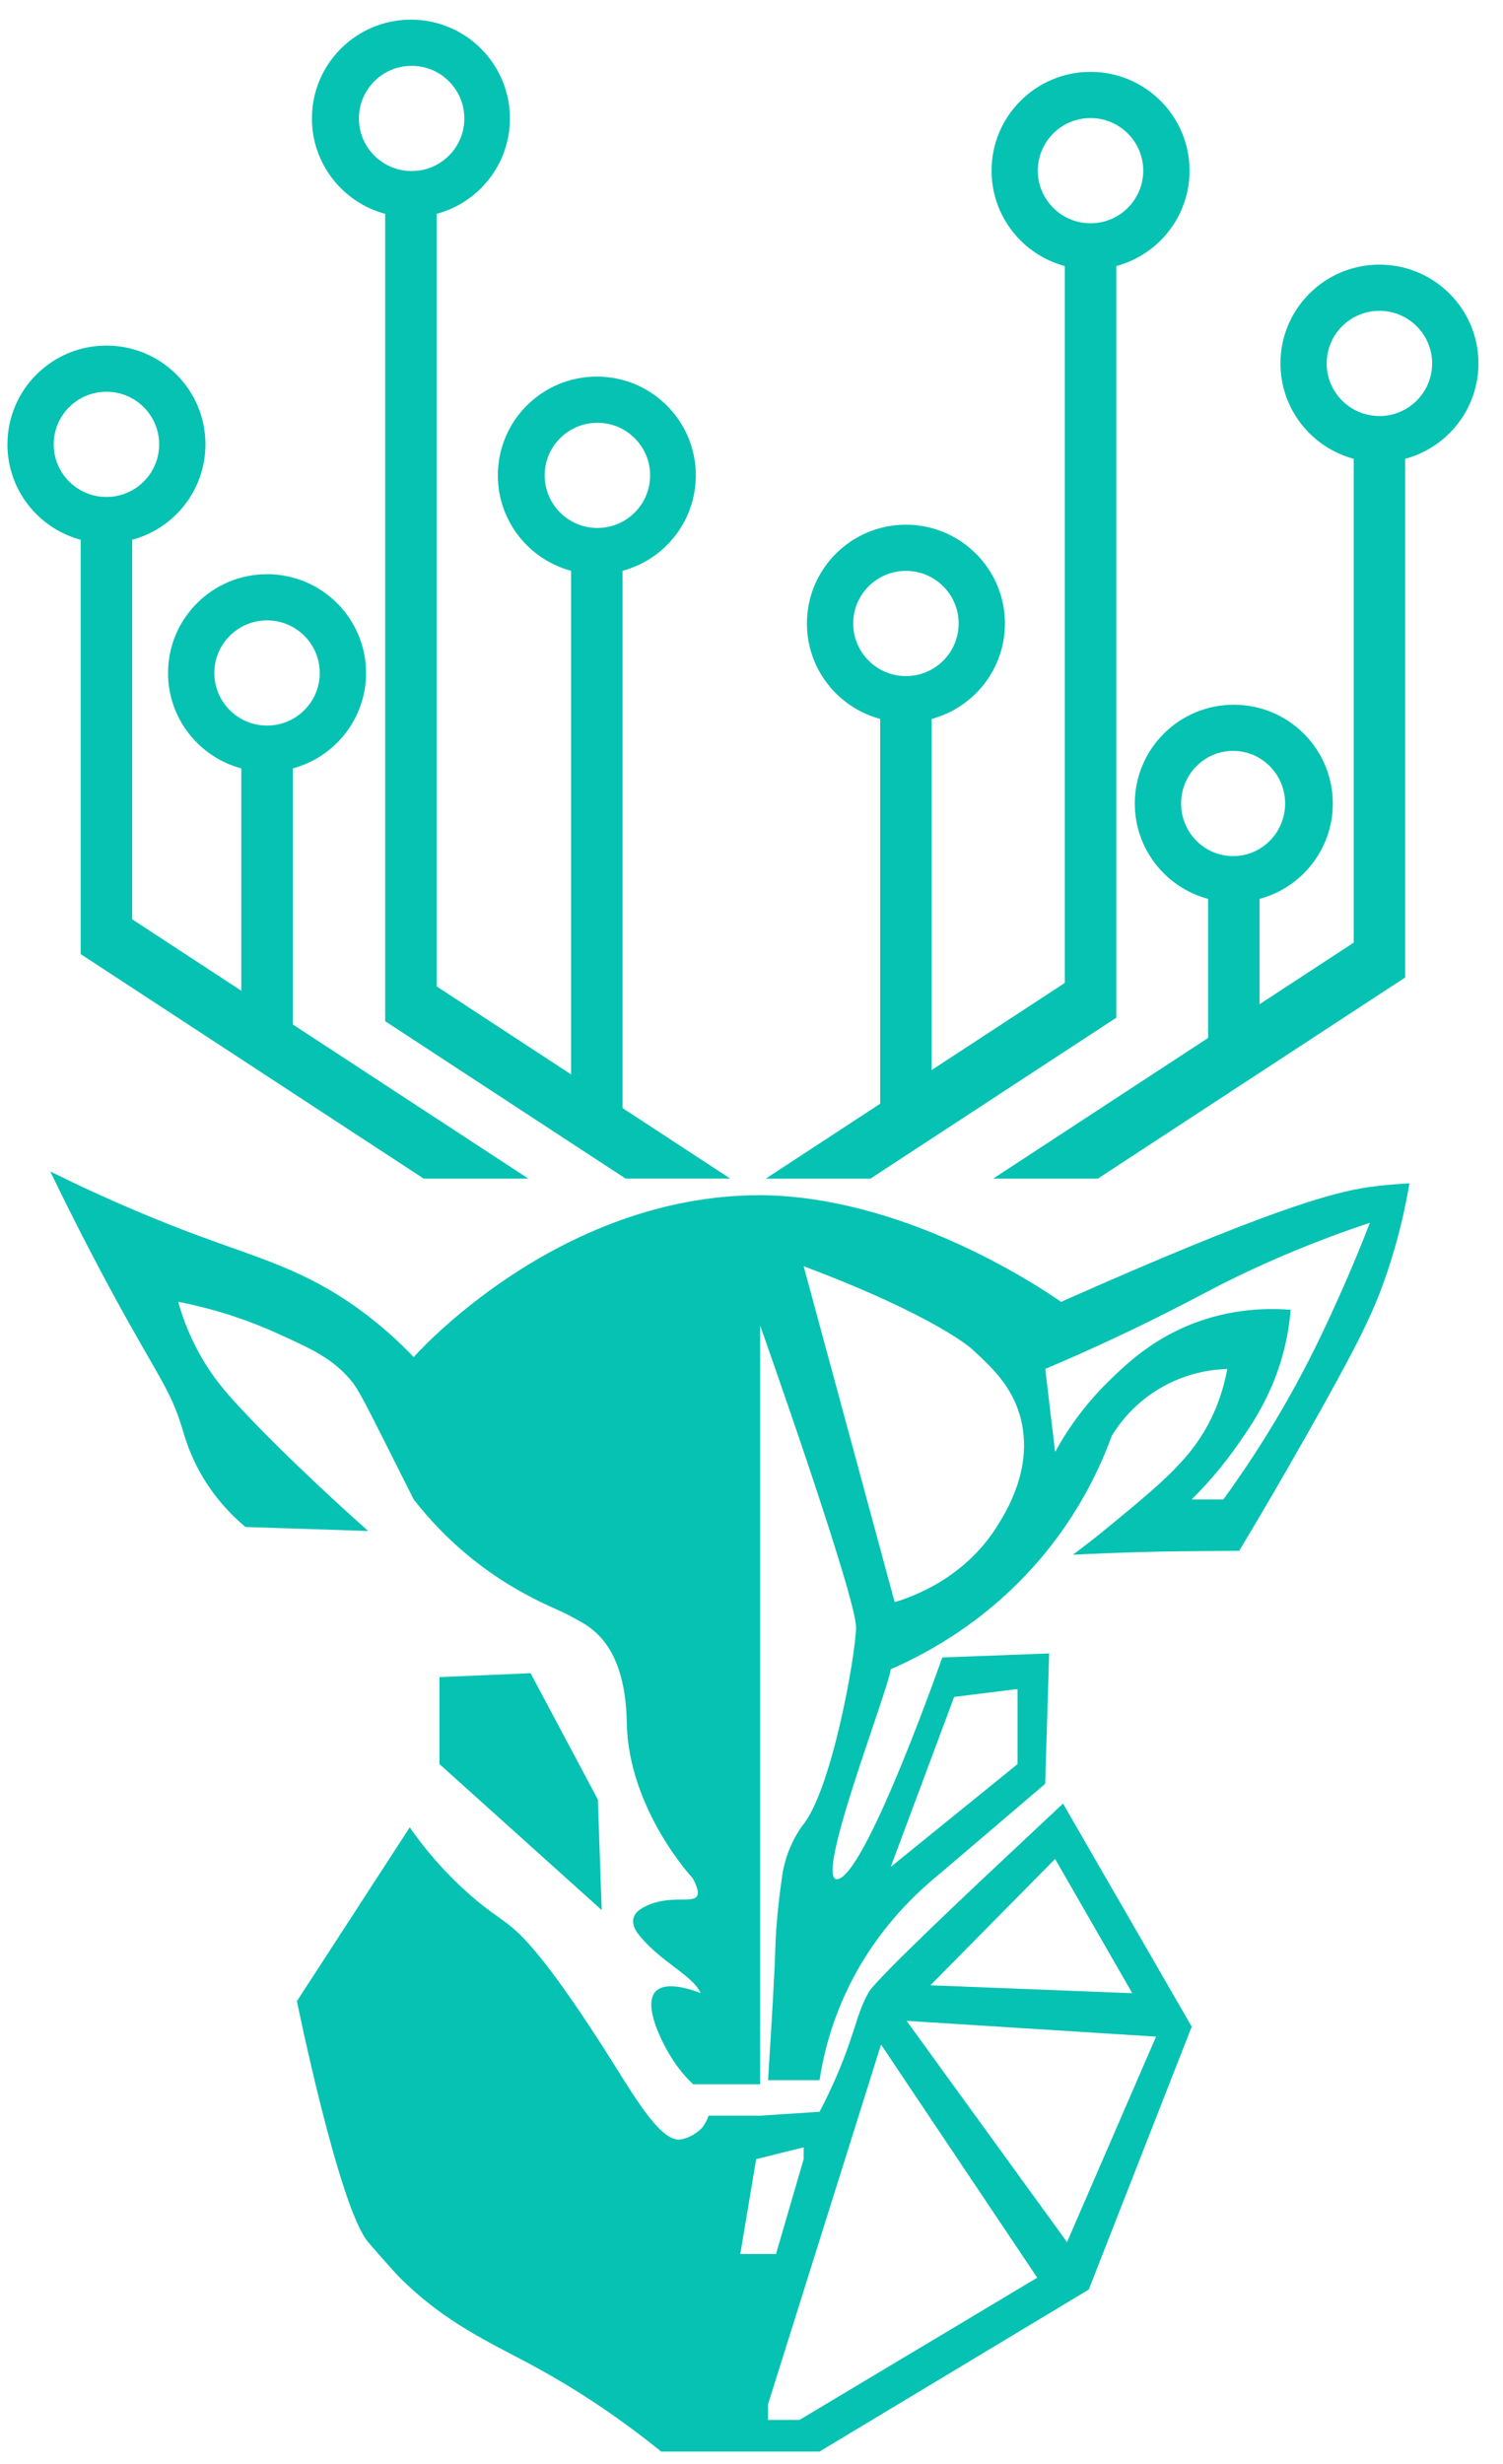 <svg width="47" height="77" viewBox="0 0 47 77" fill="none" xmlns="http://www.w3.org/2000/svg">
<path d="M2.523 29.818L13.249 36.834H16.522L9.156 32.016V24.014C10.475 23.661 11.447 22.46 11.447 21.033C11.447 19.328 10.061 17.945 8.351 17.945C6.641 17.945 5.255 19.328 5.255 21.033C5.255 22.46 6.227 23.661 7.546 24.014V30.963L4.134 28.73V16.869C5.453 16.516 6.425 15.315 6.425 13.887C6.425 12.182 5.039 10.8 3.329 10.8C1.619 10.8 0.233 12.182 0.233 13.887H0.232C0.232 15.315 1.204 16.516 2.523 16.869V29.818ZM6.703 21.032C6.703 20.124 7.441 19.388 8.351 19.388C9.261 19.388 9.999 20.124 9.999 21.032C9.999 21.94 9.261 22.676 8.351 22.676C7.441 22.676 6.703 21.94 6.703 21.032ZM1.68 13.887C1.68 12.979 2.418 12.243 3.329 12.243C4.239 12.243 4.977 12.979 4.977 13.887C4.977 14.795 4.239 15.531 3.329 15.531C2.418 15.531 1.68 14.795 1.68 13.887Z" fill="#06C2B3"/>
<path d="M19.468 34.63V17.838C20.788 17.485 21.759 16.284 21.759 14.856C21.759 13.151 20.373 11.769 18.663 11.769C16.954 11.769 15.568 13.151 15.568 14.856C15.568 16.284 16.539 17.485 17.858 17.838V33.577L13.655 30.828V6.683C14.974 6.33 15.946 5.129 15.946 3.702C15.946 1.997 14.56 0.614 12.85 0.614C11.14 0.614 9.754 1.997 9.754 3.702C9.754 5.129 10.726 6.33 12.045 6.683V31.915L19.563 36.833H22.836L19.468 34.63ZM17.033 14.856C17.033 13.949 17.771 13.213 18.681 13.213C19.592 13.213 20.33 13.949 20.33 14.856C20.33 15.764 19.592 16.5 18.681 16.5C17.771 16.5 17.033 15.764 17.033 14.856ZM11.224 3.702C11.224 2.794 11.962 2.058 12.872 2.058C13.782 2.058 14.52 2.794 14.52 3.702C14.52 4.61 13.782 5.346 12.872 5.346C11.962 5.346 11.224 4.61 11.224 3.702Z" fill="#06C2B3"/>
<path d="M34.102 2.246C32.393 2.246 31.007 3.628 31.007 5.334C31.007 6.761 31.978 7.962 33.298 8.315V30.718L29.134 33.441V22.468C30.453 22.114 31.425 20.913 31.425 19.486C31.425 17.781 30.039 16.398 28.329 16.398C26.619 16.398 25.233 17.781 25.233 19.486C25.233 20.913 26.205 22.114 27.524 22.468V34.494L23.945 36.835H27.219L34.907 31.806V8.315C36.227 7.962 37.198 6.761 37.198 5.334C37.198 3.628 35.812 2.246 34.102 2.246ZM26.681 19.485C26.681 18.577 27.419 17.841 28.329 17.841C29.239 17.841 29.978 18.577 29.978 19.485C29.978 20.393 29.239 21.129 28.329 21.129C27.419 21.129 26.681 20.393 26.681 19.485ZM35.75 5.334C35.75 6.241 35.012 6.978 34.102 6.978C33.191 6.978 32.453 6.241 32.453 5.334C32.453 4.426 33.191 3.69 34.102 3.69C35.012 3.69 35.75 4.426 35.75 5.334Z" fill="#06C2B3"/>
<path d="M43.136 8.27C41.427 8.27 40.041 9.652 40.041 11.357C40.041 12.785 41.012 13.985 42.331 14.339V29.459L39.387 31.385V28.093C40.706 27.74 41.678 26.539 41.678 25.111C41.678 23.406 40.292 22.024 38.582 22.024C36.873 22.024 35.486 23.406 35.486 25.111C35.486 26.539 36.458 27.74 37.778 28.093V32.438L31.057 36.834H34.331L43.941 30.548V14.339C45.26 13.985 46.232 12.785 46.232 11.357C46.232 9.652 44.846 8.27 43.136 8.27ZM38.56 26.755C37.662 26.755 36.934 26.019 36.934 25.111C36.934 24.203 37.662 23.467 38.56 23.467C39.459 23.467 40.187 24.203 40.187 25.111C40.187 26.019 39.459 26.755 38.56 26.755ZM44.784 11.358C44.784 12.265 44.046 13.002 43.136 13.002C42.225 13.002 41.487 12.265 41.487 11.358C41.487 10.45 42.225 9.714 43.136 9.714C44.046 9.714 44.784 10.45 44.784 11.358Z" fill="#06C2B3"/>
<path d="M16.592 52.291L13.742 52.413V55.131L18.816 59.694L18.696 56.24L16.592 52.291Z" fill="#06C2B3"/>
<path d="M42.847 37.092C41.613 37.266 39.545 37.864 33.18 40.685C32.195 39.998 28.102 37.38 23.77 37.352C17.379 37.352 12.936 42.413 12.936 42.413C12.566 42.023 11.985 41.46 11.194 40.891C9.553 39.711 8.182 39.347 6.277 38.644C5.132 38.221 3.507 37.57 1.572 36.609C2.349 38.222 3.03 39.512 3.515 40.408C4.951 43.051 5.324 43.407 5.696 44.635C5.783 44.923 5.943 45.504 6.356 46.187C6.796 46.917 7.313 47.417 7.676 47.722L11.514 47.846C11.058 47.442 9.046 45.646 7.464 43.947C7.086 43.541 6.578 42.975 6.132 42.111C5.838 41.542 5.67 41.035 5.572 40.684C6.877 40.938 7.903 41.325 8.615 41.646C9.752 42.159 10.42 42.46 11.007 43.18C11.208 43.427 11.501 44.006 12.079 45.155C12.231 45.457 12.772 46.533 12.936 46.86C15.005 49.508 17.404 50.24 17.824 50.498C18.244 50.756 19.552 51.134 19.6 53.84C19.649 56.545 21.659 58.696 21.659 58.696C21.659 58.696 21.884 59.069 21.805 59.243C21.685 59.506 20.931 59.198 20.174 59.582C19.961 59.689 19.849 59.801 19.811 59.943C19.759 60.145 19.879 60.332 19.923 60.395C20.609 61.305 21.658 61.715 21.909 62.287C21.684 62.199 20.839 61.891 20.506 62.233C20.09 62.661 20.707 63.864 21.046 64.383C21.273 64.732 21.512 64.983 21.674 65.138H23.77V41.425C23.77 41.425 26.794 49.949 26.77 50.873C26.745 51.798 25.994 56.014 25.074 57.076C24.873 57.367 24.655 57.767 24.529 58.272C24.487 58.438 24.468 58.564 24.456 58.647C24.274 59.89 24.25 60.749 24.25 60.749C24.225 61.621 24.14 63.072 24.018 65.009H25.628C25.735 64.31 25.939 63.456 26.335 62.537C27.2 60.53 28.529 59.257 29.354 58.587C30.464 57.641 31.575 56.694 32.684 55.748L32.808 51.673L29.466 51.799C29.466 51.799 27.183 58.316 26.248 58.712C25.314 59.106 27.756 52.911 27.855 52.167C29.006 51.666 31.071 50.575 32.808 48.38C33.831 47.089 34.421 45.819 34.768 44.869C34.974 44.531 35.464 43.832 36.377 43.328C37.209 42.867 37.986 42.794 38.379 42.784C38.251 43.471 38.042 43.986 37.879 44.322C37.288 45.54 36.403 46.285 34.778 47.624C34.273 48.042 33.843 48.37 33.551 48.588C35.078 48.513 36.215 48.488 36.987 48.48C37.355 48.476 38.752 48.465 38.752 48.465C39.788 46.738 40.647 45.236 41.315 44.04C42.526 41.872 42.973 40.959 43.369 39.789C43.759 38.641 43.962 37.655 44.074 36.981C43.672 37.006 43.262 37.035 42.847 37.093L42.847 37.092ZM29.837 53.032L31.819 52.785V55.132L27.855 58.343L29.837 53.032H29.837ZM31.177 47.704C30.144 49.344 28.512 49.91 27.978 50.07L25.131 39.572C29.249 41.121 30.378 42.147 30.378 42.147C31.021 42.733 31.681 43.349 31.928 44.37C32.303 45.916 31.458 47.258 31.177 47.703V47.704ZM41.86 40.553C41.56 41.219 41.117 42.198 40.477 43.363C39.962 44.302 39.238 45.509 38.257 46.859H37.265C37.894 46.237 38.349 45.655 38.66 45.214C39.136 44.541 39.765 43.631 40.122 42.305C40.273 41.745 40.333 41.265 40.36 40.934C39.057 40.828 38.058 41.097 37.506 41.29C36.11 41.779 35.248 42.601 34.68 43.156C33.848 43.966 33.319 44.784 32.995 45.377L32.686 42.782C33.551 42.416 34.86 41.84 36.434 41.049C37.495 40.515 37.91 40.269 38.769 39.856C39.707 39.404 41.078 38.799 42.837 38.215C42.598 38.835 42.274 39.634 41.86 40.553H41.86Z" fill="#06C2B3"/>
<path d="M33.242 56.364C33.242 56.364 32.629 56.941 31.742 57.771C30.693 58.751 27.401 61.838 27.164 62.263C26.844 62.835 26.797 63.219 26.465 64.121C26.166 64.934 25.851 65.574 25.627 65.998L23.769 66.119H22.161C22.161 66.119 22.099 66.304 21.96 66.49C21.96 66.49 21.71 66.784 21.295 66.861C20.705 66.971 19.915 65.653 19.228 64.558C17.038 61.072 16.246 60.413 15.901 60.146C15.505 59.839 15.235 59.692 14.69 59.212C13.792 58.421 13.185 57.641 12.813 57.108L9.285 62.54C9.285 62.54 10.598 68.996 11.513 70.071C11.964 70.6 12.448 71.128 12.448 71.128C13.957 72.64 15.338 73.203 16.813 74.013C17.796 74.552 19.148 75.38 20.676 76.616H25.627L34.047 71.553L37.266 63.337L33.242 56.366V56.364ZM32.994 58.096L35.408 62.292L29.094 62.044L32.994 58.096ZM23.15 70.442L23.646 67.478L25.131 67.108V67.478L24.266 70.442H23.149H23.15ZM25 75.628H24.017V75.138L27.551 63.897L32.435 71.183L24.999 75.628H25ZM33.367 70.071L28.35 63.156L36.151 63.649L33.367 70.071V70.071Z" fill="#06C2B3"/>
</svg>
